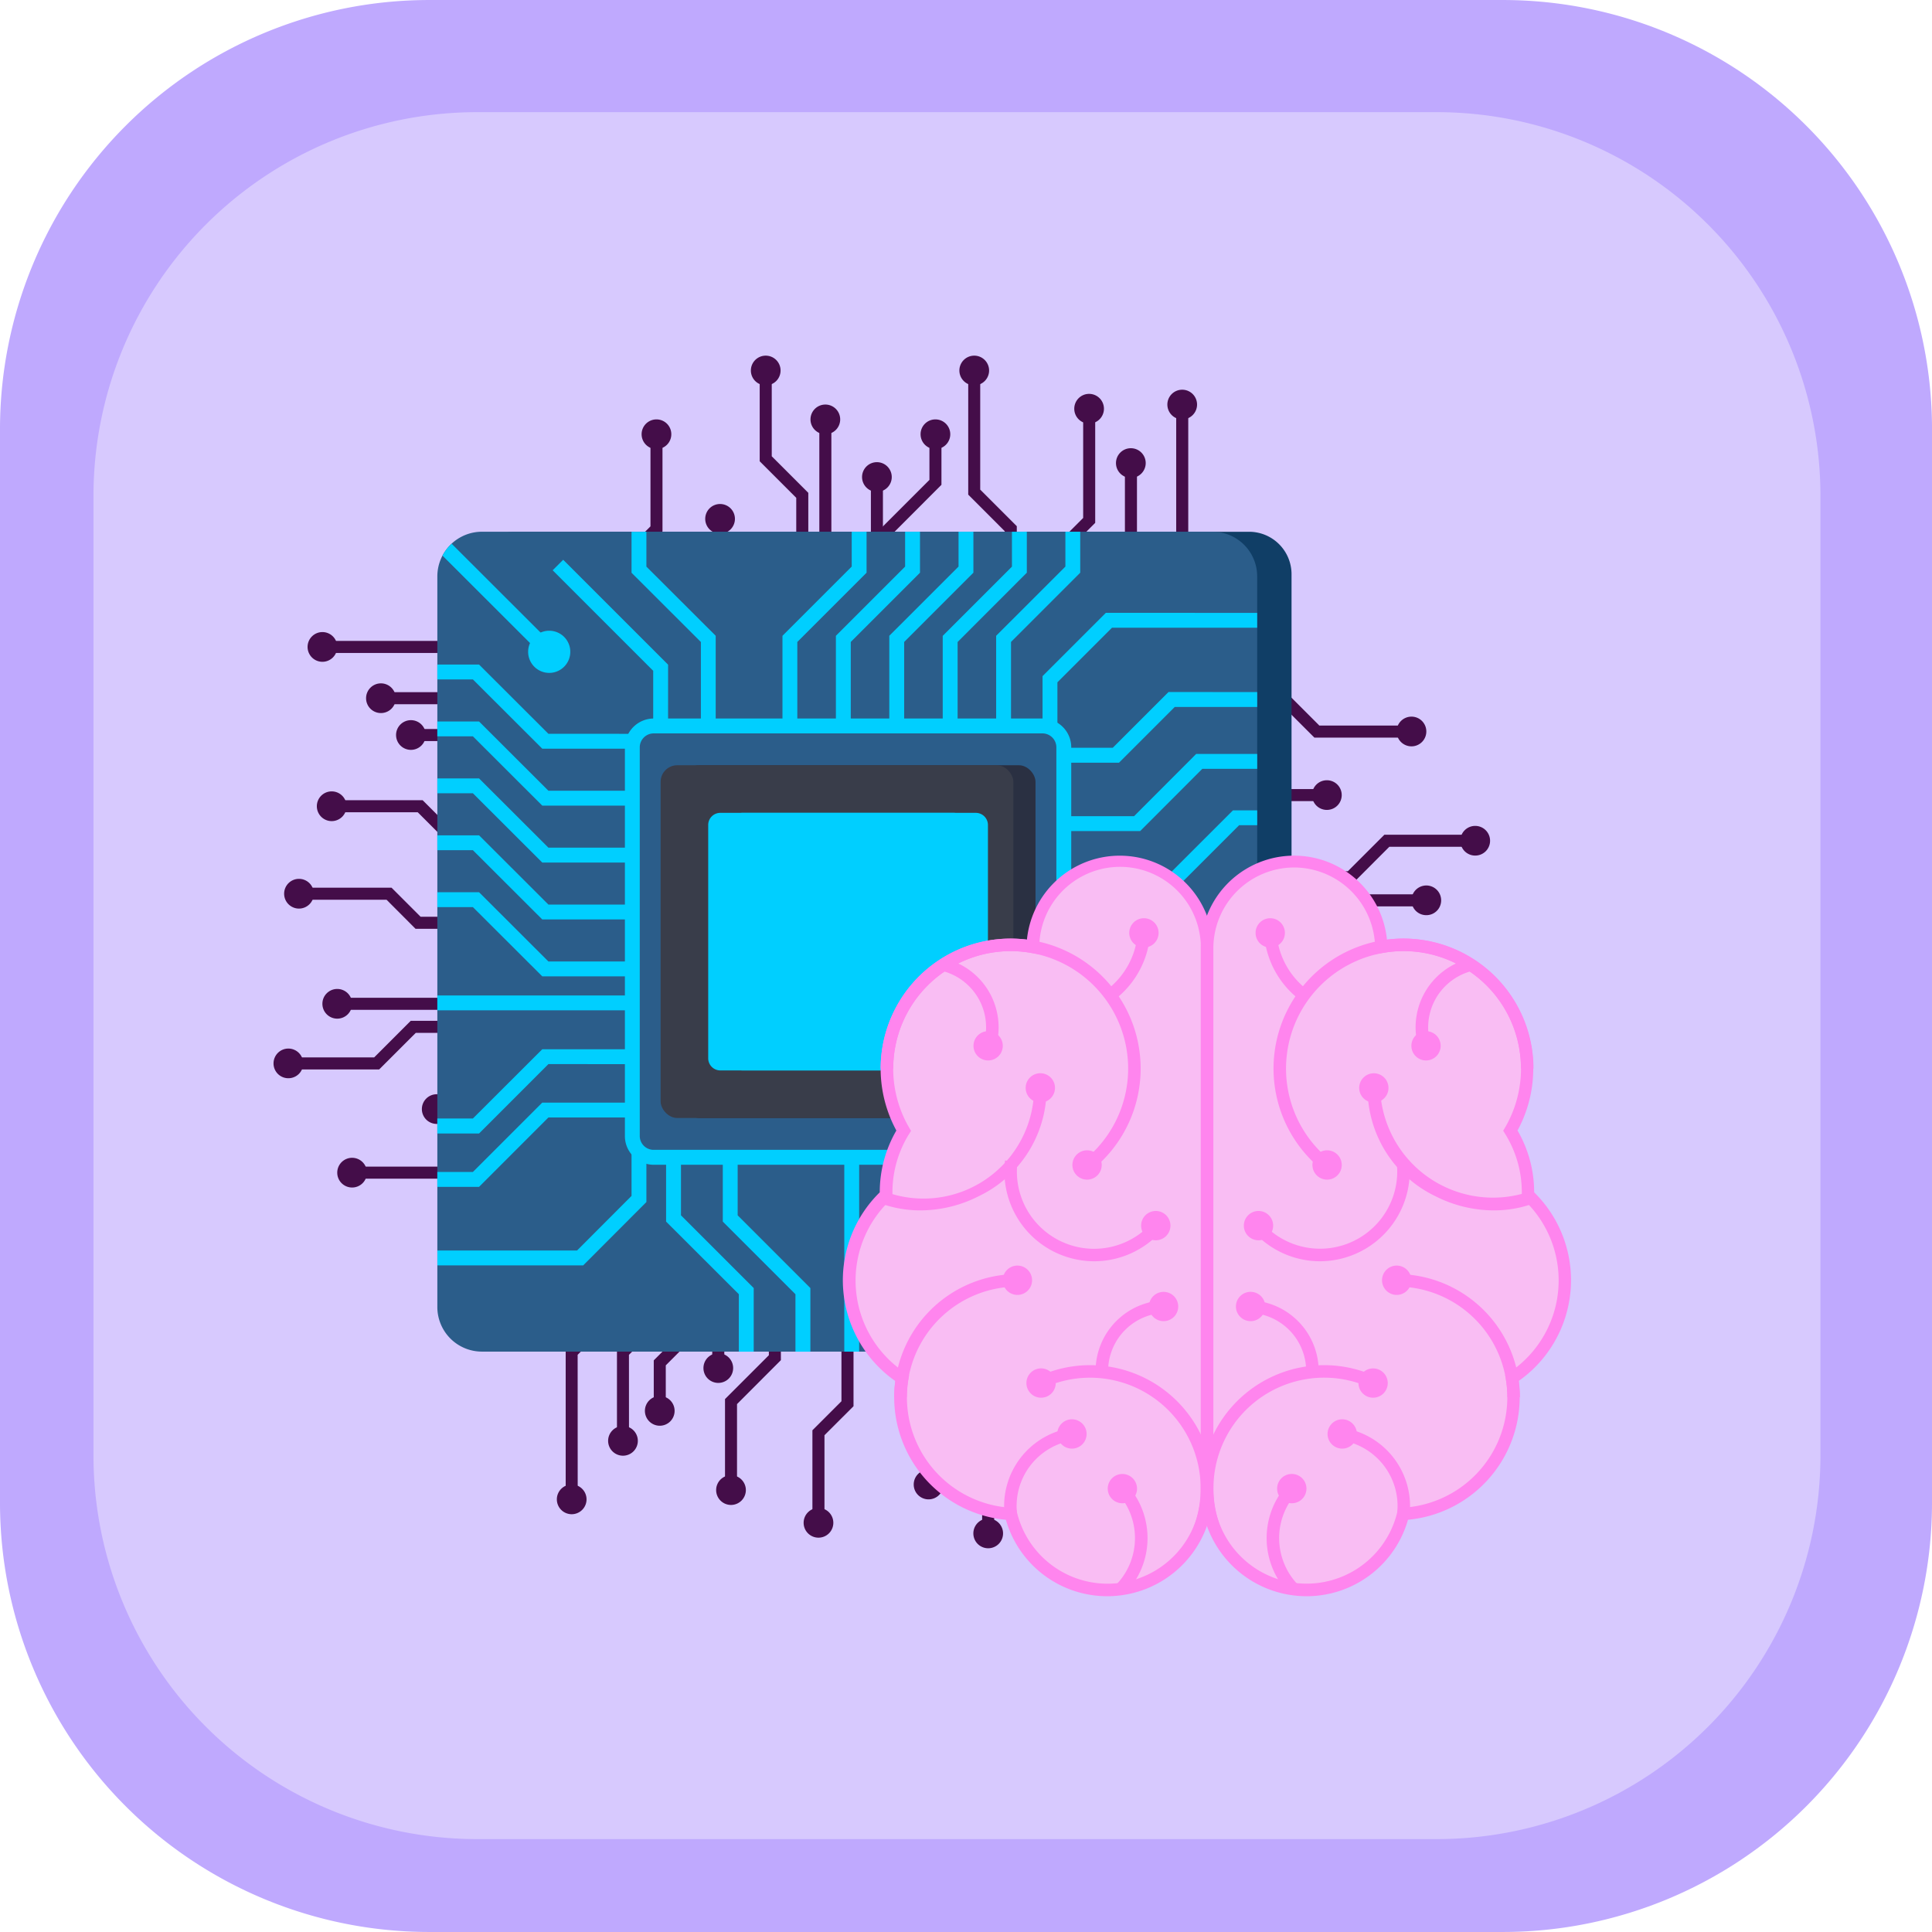<svg xmlns="http://www.w3.org/2000/svg" xmlns:xlink="http://www.w3.org/1999/xlink" width="98.579" height="98.578" viewBox="0 0 98.579 98.578">
  <defs>
    <clipPath id="clip-path">
      <rect id="Rectangle_401223" data-name="Rectangle 401223" width="98.579" height="98.578" transform="translate(0)" fill="#bfa9fe"/>
    </clipPath>
    <clipPath id="clip-path-2">
      <rect id="Rectangle_401223-2" data-name="Rectangle 401223" width="88.117" height="88.116" fill="#d7c9fe"/>
    </clipPath>
  </defs>
  <g id="Group_1110132" data-name="Group 1110132" transform="translate(-401.464 -1615.097)">
    <g id="Group_1100172" data-name="Group 1100172" transform="translate(-519.869 1204.092)">
      <g id="Group_1099654" data-name="Group 1099654" transform="translate(921.333 411.006)">
        <g id="Group_1099652" data-name="Group 1099652" transform="translate(0 0)" clip-path="url(#clip-path)">
          <path id="Path_873521" data-name="Path 873521" d="M98.579,76.737a21.9,21.9,0,0,1-21.84,21.84H21.84A21.9,21.9,0,0,1,0,76.737V21.84A21.9,21.9,0,0,1,21.84,0h54.9a21.9,21.9,0,0,1,21.84,21.841Z" transform="translate(0)" fill="#bfa9fe"/>
        </g>
      </g>
      <g id="Group_1099659" data-name="Group 1099659" transform="translate(926.103 416.728)">
        <g id="Group_1099652-2" data-name="Group 1099652" transform="translate(0 0)" clip-path="url(#clip-path-2)">
          <path id="Path_873521-2" data-name="Path 873521" d="M88.117,68.594A19.58,19.58,0,0,1,68.595,88.116H19.523A19.58,19.58,0,0,1,0,68.594V19.522A19.58,19.58,0,0,1,19.523,0H68.595A19.58,19.58,0,0,1,88.117,19.523Z" fill="#d7c9fe"/>
        </g>
      </g>
    </g>
    <g id="Group_1100171" data-name="Group 1100171" transform="translate(417.406 1630.901)">
      <rect id="Rectangle_401104" data-name="Rectangle 401104" width="68" height="69" transform="translate(-1.984 -0.658)" fill="none"/>
      <g id="Group_1110747" data-name="Group 1110747" transform="translate(-497.765 -164.881)">
        <g id="Group_1110657" data-name="Group 1110657" transform="translate(495.78 167.224)">
          <g id="Group_1110507" data-name="Group 1110507" transform="translate(14.456 29.102)">
            <g id="Group_1110494" data-name="Group 1110494">
              <g id="Group_1110459" data-name="Group 1110459" transform="translate(0 14.917)">
                <g id="Group_1110457" data-name="Group 1110457" transform="translate(0.451)">
                  <path id="Path_884809" data-name="Path 884809" d="M510.578,223.448h-.613v-7.63l2.24-2.238c-.005-.8-.018-4.216,0-4.469l.612.045c-.015.187-.006,2.823,0,4.55v.127l-2.242,2.239Z" transform="translate(-509.965 -209.111)" fill="#440d49"/>
                </g>
                <g id="Group_1110458" data-name="Group 1110458" transform="translate(0 13.58)">
                  <path id="Path_884810" data-name="Path 884810" d="M509.536,222.791a.758.758,0,0,0,.757.758h0a.759.759,0,0,0,.758-.758h0a.758.758,0,0,0-.758-.758h0a.758.758,0,0,0-.757.758Z" transform="translate(-509.536 -222.033)" fill="#440d49"/>
                </g>
              </g>
              <g id="Group_1110462" data-name="Group 1110462" transform="translate(2.616 14.917)">
                <g id="Group_1110460" data-name="Group 1110460" transform="translate(0.451)">
                  <path id="Path_884811" data-name="Path 884811" d="M513.068,220.463h-.614v-4.644l2.238-2.238c0-.8-.017-4.216,0-4.469l.613.045c-.013.187-.006,2.823,0,4.55v.127l-2.239,2.239Z" transform="translate(-512.454 -209.111)" fill="#440d49"/>
                </g>
                <g id="Group_1110461" data-name="Group 1110461" transform="translate(0 10.595)">
                  <path id="Path_884812" data-name="Path 884812" d="M512.025,219.95a.759.759,0,0,0,.758.758h0a.758.758,0,0,0,.758-.758h0a.757.757,0,0,0-.758-.757h0a.758.758,0,0,0-.758.757Z" transform="translate(-512.025 -219.193)" fill="#440d49"/>
                </g>
              </g>
              <g id="Group_1110465" data-name="Group 1110465" transform="translate(8.128 14.036)">
                <g id="Group_1110463" data-name="Group 1110463" transform="translate(0.451)">
                  <path id="Path_884813" data-name="Path 884813" d="M518.313,223.017H517.7v-4.643l2.238-2.238c0-1.221-.018-7.6,0-7.864l.613.044-.307-.022.307.022c-.014.224-.006,4.874,0,7.944v.128l-2.238,2.242Z" transform="translate(-517.699 -208.272)" fill="#440d49"/>
                </g>
                <g id="Group_1110464" data-name="Group 1110464" transform="translate(0 13.987)">
                  <path id="Path_884814" data-name="Path 884814" d="M517.27,222.34a.759.759,0,0,0,.757.759h0a.76.76,0,0,0,.759-.759h0a.759.759,0,0,0-.759-.758h0a.758.758,0,0,0-.757.758Z" transform="translate(-517.27 -221.582)" fill="#440d49"/>
                </g>
              </g>
              <g id="Group_1110468" data-name="Group 1110468" transform="translate(12.592 15.408)">
                <g id="Group_1110466" data-name="Group 1110466" transform="translate(0.449)">
                  <path id="Path_884815" data-name="Path 884815" d="M522.56,224.963h-.615V219.9l1.482-1.482v-2.783l-1.221-1.223v-4.836h.614v4.582l1.222,1.222v3.292l-1.482,1.481Z" transform="translate(-521.946 -209.578)" fill="#440d49"/>
                </g>
                <g id="Group_1110467" data-name="Group 1110467" transform="translate(0 14.284)">
                  <path id="Path_884816" data-name="Path 884816" d="M521.518,223.929a.757.757,0,0,0,.757.758h0a.757.757,0,0,0,.758-.758h0a.758.758,0,0,0-.758-.759h0a.758.758,0,0,0-.757.759Z" transform="translate(-521.518 -223.17)" fill="#440d49"/>
                </g>
              </g>
              <g id="Group_1110471" data-name="Group 1110471" transform="translate(15.576)">
                <g id="Group_1110469" data-name="Group 1110469" transform="translate(0.415)">
                  <rect id="Rectangle_404865" data-name="Rectangle 404865" width="0.614" height="20.578" fill="#440d49"/>
                </g>
                <g id="Group_1110470" data-name="Group 1110470" transform="translate(0 19.82)">
                  <path id="Path_884817" data-name="Path 884817" d="M524.358,214.534a.758.758,0,0,0,.756.758h0a.757.757,0,0,0,.759-.758h0a.759.759,0,0,0-.759-.758h0a.758.758,0,0,0-.756.758Z" transform="translate(-524.358 -213.776)" fill="#440d49"/>
                </g>
              </g>
              <g id="Group_1110478" data-name="Group 1110478" transform="translate(4.493 4.383)">
                <g id="Group_1110474" data-name="Group 1110474" transform="translate(0 14.809)">
                  <g id="Group_1110472" data-name="Group 1110472" transform="translate(0.452)">
                    <path id="Path_884818" data-name="Path 884818" d="M514.854,218.948h-.613v-2.8l2.966-2.967.434.433-2.787,2.789Z" transform="translate(-514.241 -213.178)" fill="#440d49"/>
                  </g>
                  <g id="Group_1110473" data-name="Group 1110473" transform="translate(0 4.79)">
                    <path id="Path_884819" data-name="Path 884819" d="M513.811,218.494a.759.759,0,0,0,.758.758h0a.757.757,0,0,0,.757-.758h0a.756.756,0,0,0-.757-.758h0a.758.758,0,0,0-.758.758Z" transform="translate(-513.811 -217.736)" fill="#440d49"/>
                  </g>
                </g>
                <g id="Group_1110477" data-name="Group 1110477" transform="translate(2.987)">
                  <g id="Group_1110475" data-name="Group 1110475" transform="translate(0.449)">
                    <rect id="Rectangle_404866" data-name="Rectangle 404866" width="0.615" height="18.173" fill="#440d49"/>
                  </g>
                  <g id="Group_1110476" data-name="Group 1110476" transform="translate(0 17.414)">
                    <path id="Path_884820" data-name="Path 884820" d="M516.653,216.417a.756.756,0,0,0,.757.757h0a.757.757,0,0,0,.758-.757h0a.758.758,0,0,0-.758-.759h0a.757.757,0,0,0-.757.759Z" transform="translate(-516.653 -215.658)" fill="#440d49"/>
                  </g>
                </g>
              </g>
              <g id="Group_1110481" data-name="Group 1110481" transform="translate(25.528 12.741)">
                <g id="Group_1110479" data-name="Group 1110479" transform="translate(0.401)">
                  <path id="Path_884821" data-name="Path 884821" d="M534.823,215.089h-.614v-2.024l.769-.77V207.04h.613v5.508l-.769.771Z" transform="translate(-534.209 -207.04)" fill="#440d49"/>
                </g>
                <g id="Group_1110480" data-name="Group 1110480" transform="translate(0 7.289)">
                  <path id="Path_884822" data-name="Path 884822" d="M535.344,214.736a.758.758,0,0,1-.758.757h0a.759.759,0,0,1-.759-.757h0a.761.761,0,0,1,.759-.76h0a.76.76,0,0,1,.758.76Z" transform="translate(-533.828 -213.976)" fill="#440d49"/>
                </g>
              </g>
              <g id="Group_1110484" data-name="Group 1110484" transform="translate(23.581 2.845)">
                <g id="Group_1110482" data-name="Group 1110482" transform="translate(0.45)">
                  <rect id="Rectangle_404867" data-name="Rectangle 404867" width="0.614" height="20.577" fill="#440d49"/>
                </g>
                <g id="Group_1110483" data-name="Group 1110483" transform="translate(0 19.819)">
                  <path id="Path_884823" data-name="Path 884823" d="M531.975,217.241a.756.756,0,0,0,.757.757h0a.756.756,0,0,0,.757-.757h0a.756.756,0,0,0-.757-.758h0a.756.756,0,0,0-.757.758Z" transform="translate(-531.975 -216.483)" fill="#440d49"/>
                </g>
              </g>
              <g id="Group_1110487" data-name="Group 1110487" transform="translate(19.836 16.467)">
                <g id="Group_1110485" data-name="Group 1110485">
                  <path id="Path_884824" data-name="Path 884824" d="M530.89,225.11h-.615v-4.38l-1.865-1.865v-4.074l1.537-1.537v-2.669h.615v2.923l-1.537,1.537v3.567l1.865,1.863Z" transform="translate(-528.411 -210.586)" fill="#440d49"/>
                </g>
                <g id="Group_1110486" data-name="Group 1110486" transform="translate(1.416 13.766)">
                  <path id="Path_884825" data-name="Path 884825" d="M529.758,224.444a.757.757,0,0,0,.756.758h0a.758.758,0,0,0,.759-.758h0a.759.759,0,0,0-.759-.759h0a.758.758,0,0,0-.756.759Z" transform="translate(-529.758 -223.685)" fill="#440d49"/>
                </g>
              </g>
              <g id="Group_1110490" data-name="Group 1110490" transform="translate(18.209 0.786)">
                <g id="Group_1110488" data-name="Group 1110488" transform="translate(0.45)">
                  <rect id="Rectangle_404868" data-name="Rectangle 404868" width="0.613" height="27.889" fill="#440d49"/>
                </g>
                <g id="Group_1110489" data-name="Group 1110489" transform="translate(0 26.953)">
                  <path id="Path_884826" data-name="Path 884826" d="M526.863,222.07a.757.757,0,0,0,.756.758h0a.759.759,0,0,0,.76-.758h0a.759.759,0,0,0-.76-.758h0a.757.757,0,0,0-.756.758Z" transform="translate(-526.863 -221.312)" fill="#440d49"/>
                </g>
              </g>
              <g id="Group_1110493" data-name="Group 1110493" transform="translate(26.825 14.214)">
                <g id="Group_1110491" data-name="Group 1110491" transform="translate(0.45)">
                  <path id="Path_884827" data-name="Path 884827" d="M536.1,221.967h-.613v-4.956l2.09-2.088v-6.48h.613v6.734l-2.09,2.091Z" transform="translate(-535.491 -208.442)" fill="#440d49"/>
                </g>
                <g id="Group_1110492" data-name="Group 1110492" transform="translate(0 12.768)">
                  <path id="Path_884828" data-name="Path 884828" d="M535.062,221.349a.757.757,0,0,0,.758.758h0a.757.757,0,0,0,.757-.758h0a.757.757,0,0,0-.757-.757h0a.757.757,0,0,0-.758.757Z" transform="translate(-535.062 -220.592)" fill="#440d49"/>
                </g>
              </g>
            </g>
            <g id="Group_1110506" data-name="Group 1110506" transform="translate(2.279 14.555)">
              <g id="Group_1110495" data-name="Group 1110495" transform="translate(26.676)">
                <rect id="Rectangle_404869" data-name="Rectangle 404869" width="1.436" height="2.016" fill="#440d49"/>
              </g>
              <g id="Group_1110496" data-name="Group 1110496" transform="translate(16.006)">
                <rect id="Rectangle_404870" data-name="Rectangle 404870" width="1.435" height="2.016" fill="#440d49"/>
              </g>
              <g id="Group_1110497" data-name="Group 1110497" transform="translate(24.008)">
                <rect id="Rectangle_404871" data-name="Rectangle 404871" width="1.436" height="2.016" fill="#440d49"/>
              </g>
              <g id="Group_1110498" data-name="Group 1110498" transform="translate(21.342)">
                <rect id="Rectangle_404872" data-name="Rectangle 404872" width="1.435" height="2.016" fill="#440d49"/>
              </g>
              <g id="Group_1110499" data-name="Group 1110499" transform="translate(18.673)">
                <rect id="Rectangle_404873" data-name="Rectangle 404873" width="1.437" height="2.016" fill="#440d49"/>
              </g>
              <g id="Group_1110500" data-name="Group 1110500" transform="translate(8.003)">
                <rect id="Rectangle_404874" data-name="Rectangle 404874" width="1.434" height="2.016" fill="#440d49"/>
              </g>
              <g id="Group_1110501" data-name="Group 1110501" transform="translate(13.338)">
                <rect id="Rectangle_404875" data-name="Rectangle 404875" width="1.436" height="2.016" fill="#440d49"/>
              </g>
              <g id="Group_1110502" data-name="Group 1110502" transform="translate(10.67)">
                <rect id="Rectangle_404876" data-name="Rectangle 404876" width="1.436" height="2.016" fill="#440d49"/>
              </g>
              <g id="Group_1110503" data-name="Group 1110503" transform="translate(5.336)">
                <rect id="Rectangle_404877" data-name="Rectangle 404877" width="1.435" height="2.016" fill="#440d49"/>
              </g>
              <g id="Group_1110504" data-name="Group 1110504" transform="translate(2.668)">
                <rect id="Rectangle_404878" data-name="Rectangle 404878" width="1.435" height="2.016" fill="#440d49"/>
              </g>
              <g id="Group_1110505" data-name="Group 1110505">
                <rect id="Rectangle_404879" data-name="Rectangle 404879" width="1.436" height="2.016" fill="#440d49"/>
              </g>
            </g>
          </g>
          <g id="Group_1110558" data-name="Group 1110558" transform="translate(0 14.104)">
            <g id="Group_1110545" data-name="Group 1110545">
              <g id="Group_1110510" data-name="Group 1110510" transform="translate(1.737)">
                <g id="Group_1110508" data-name="Group 1110508" transform="translate(0.756 0.451)">
                  <path id="Path_884829" data-name="Path 884829" d="M507.768,183.928l-2.24-2.239h-7.375v-.615h7.63l2.24,2.239c.8,0,4.215-.018,4.467,0l-.044.613c-.187-.014-2.823-.006-4.548,0Z" transform="translate(-498.152 -181.074)" fill="#440d49"/>
                </g>
                <g id="Group_1110509" data-name="Group 1110509">
                  <path id="Path_884830" data-name="Path 884830" d="M498.189,180.645a.758.758,0,0,0-.756.758h0a.758.758,0,0,0,.756.759h0a.76.76,0,0,0,.759-.759h0a.759.759,0,0,0-.759-.758Z" transform="translate(-497.433 -180.645)" fill="#440d49"/>
                </g>
              </g>
              <g id="Group_1110513" data-name="Group 1110513" transform="translate(4.722 2.617)">
                <g id="Group_1110511" data-name="Group 1110511" transform="translate(0.758 0.451)">
                  <path id="Path_884831" data-name="Path 884831" d="M507.623,186.419l-2.24-2.241h-4.389v-.615h4.643l2.24,2.238c.8,0,4.215-.017,4.467,0l-.044.612c-.187-.014-2.823-.007-4.548,0Z" transform="translate(-500.994 -183.564)" fill="#440d49"/>
                </g>
                <g id="Group_1110512" data-name="Group 1110512">
                  <path id="Path_884832" data-name="Path 884832" d="M501.031,183.135a.758.758,0,0,0-.758.758h0a.756.756,0,0,0,.758.757h0a.755.755,0,0,0,.757-.757h0a.757.757,0,0,0-.757-.758Z" transform="translate(-500.273 -183.135)" fill="#440d49"/>
                </g>
              </g>
              <g id="Group_1110516" data-name="Group 1110516" transform="translate(2.21 8.129)">
                <g id="Group_1110514" data-name="Group 1110514" transform="translate(0.757 0.45)">
                  <path id="Path_884833" data-name="Path 884833" d="M505.232,191.662l-2.239-2.239H498.6v-.615h4.644l2.24,2.241c1.22,0,7.6-.019,7.863,0l-.045.613.023-.307-.022.307c-.225-.014-4.874-.005-7.945,0Z" transform="translate(-498.603 -188.808)" fill="#440d49"/>
                </g>
                <g id="Group_1110515" data-name="Group 1110515">
                  <path id="Path_884834" data-name="Path 884834" d="M498.64,188.38a.756.756,0,0,0-.757.758h0a.758.758,0,0,0,.757.759h0a.76.76,0,0,0,.759-.759h0a.758.758,0,0,0-.759-.758Z" transform="translate(-497.883 -188.38)" fill="#440d49"/>
                </g>
              </g>
              <g id="Group_1110519" data-name="Group 1110519" transform="translate(0.541 12.592)">
                <g id="Group_1110517" data-name="Group 1110517" transform="translate(0.413 0.45)">
                  <path id="Path_884835" data-name="Path 884835" d="M506.271,195.153h-3.292L501.5,193.67h-4.808v-.615h5.062l1.483,1.483h2.783l1.222-1.222h4.837v.615h-4.583Z" transform="translate(-496.688 -193.055)" fill="#440d49"/>
                </g>
                <g id="Group_1110518" data-name="Group 1110518">
                  <path id="Path_884836" data-name="Path 884836" d="M497.052,192.627a.757.757,0,0,0-.757.757h0a.758.758,0,0,0,.757.76h0a.759.759,0,0,0,.758-.76h0a.758.758,0,0,0-.758-.757Z" transform="translate(-496.295 -192.627)" fill="#440d49"/>
                </g>
              </g>
              <g id="Group_1110522" data-name="Group 1110522" transform="translate(10.412 15.576)">
                <g id="Group_1110520" data-name="Group 1110520" transform="translate(0.757 0.417)">
                  <rect id="Rectangle_404880" data-name="Rectangle 404880" width="20.578" height="0.613" fill="#440d49"/>
                </g>
                <g id="Group_1110521" data-name="Group 1110521">
                  <path id="Path_884837" data-name="Path 884837" d="M506.446,195.467a.758.758,0,0,0-.758.757h0a.758.758,0,0,0,.758.759h0a.759.759,0,0,0,.759-.759h0a.759.759,0,0,0-.759-.757Z" transform="translate(-505.688 -195.467)" fill="#440d49"/>
                </g>
              </g>
              <g id="Group_1110529" data-name="Group 1110529" transform="translate(6.252 4.495)">
                <g id="Group_1110525" data-name="Group 1110525">
                  <g id="Group_1110523" data-name="Group 1110523" transform="translate(0.535 0.45)">
                    <path id="Path_884838" data-name="Path 884838" d="M507.573,188.751l-2.786-2.786h-2.549v-.615h2.8l2.967,2.968Z" transform="translate(-502.238 -185.35)" fill="#440d49"/>
                  </g>
                  <g id="Group_1110524" data-name="Group 1110524">
                    <path id="Path_884839" data-name="Path 884839" d="M502.487,184.922a.757.757,0,0,0-.758.758h0a.757.757,0,0,0,.758.757h0a.757.757,0,0,0,.758-.757h0a.757.757,0,0,0-.758-.758Z" transform="translate(-501.729 -184.922)" fill="#440d49"/>
                  </g>
                </g>
                <g id="Group_1110528" data-name="Group 1110528" transform="translate(2.183 2.986)">
                  <g id="Group_1110526" data-name="Group 1110526" transform="translate(0.757 0.449)">
                    <rect id="Rectangle_404881" data-name="Rectangle 404881" width="18.173" height="0.615" fill="#440d49"/>
                  </g>
                  <g id="Group_1110527" data-name="Group 1110527">
                    <path id="Path_884840" data-name="Path 884840" d="M504.564,187.763a.758.758,0,0,0-.758.757h0a.759.759,0,0,0,.758.758h0a.758.758,0,0,0,.758-.758h0a.758.758,0,0,0-.758-.757Z" transform="translate(-503.806 -187.763)" fill="#440d49"/>
                  </g>
                </g>
              </g>
              <g id="Group_1110532" data-name="Group 1110532" transform="translate(10.202 25.532)">
                <g id="Group_1110530" data-name="Group 1110530" transform="translate(0.755 0.398)">
                  <path id="Path_884841" data-name="Path 884841" d="M514.257,206.7h-5.509l-.77-.77h-1.772v-.614h2.025l.771.77h5.254Z" transform="translate(-506.207 -205.319)" fill="#440d49"/>
                </g>
                <g id="Group_1110531" data-name="Group 1110531">
                  <path id="Path_884842" data-name="Path 884842" d="M506.244,206.454a.757.757,0,0,1-.756-.759h0a.756.756,0,0,1,.756-.756h0a.758.758,0,0,1,.759.756h0a.759.759,0,0,1-.759.759Z" transform="translate(-505.488 -204.94)" fill="#440d49"/>
                </g>
              </g>
              <g id="Group_1110535" data-name="Group 1110535" transform="translate(7.569 23.582)">
                <g id="Group_1110533" data-name="Group 1110533" transform="translate(0.757 0.45)">
                  <rect id="Rectangle_404882" data-name="Rectangle 404882" width="20.579" height="0.614" fill="#440d49"/>
                </g>
                <g id="Group_1110534" data-name="Group 1110534">
                  <path id="Path_884843" data-name="Path 884843" d="M503.74,203.085a.757.757,0,0,0-.758.757h0a.756.756,0,0,0,.758.757h0a.755.755,0,0,0,.757-.757h0a.756.756,0,0,0-.757-.757Z" transform="translate(-502.982 -203.085)" fill="#440d49"/>
                </g>
              </g>
              <g id="Group_1110538" data-name="Group 1110538" transform="translate(0 19.836)">
                <g id="Group_1110536" data-name="Group 1110536" transform="translate(0.756)">
                  <path id="Path_884844" data-name="Path 884844" d="M501.133,202H496.5v-.615h4.379l1.864-1.865h4.076l1.537,1.539h2.671v.614H508.1l-1.536-1.538H503Z" transform="translate(-496.499 -199.52)" fill="#440d49"/>
                </g>
                <g id="Group_1110537" data-name="Group 1110537" transform="translate(0 1.415)">
                  <path id="Path_884845" data-name="Path 884845" d="M496.536,200.867a.757.757,0,0,0-.756.758h0a.754.754,0,0,0,.756.756h0a.756.756,0,0,0,.759-.756h0a.76.76,0,0,0-.759-.758Z" transform="translate(-495.78 -200.867)" fill="#440d49"/>
                </g>
              </g>
              <g id="Group_1110541" data-name="Group 1110541" transform="translate(2.493 18.21)">
                <g id="Group_1110539" data-name="Group 1110539" transform="translate(0.581 0.45)">
                  <rect id="Rectangle_404883" data-name="Rectangle 404883" width="27.89" height="0.615" fill="#440d49"/>
                </g>
                <g id="Group_1110540" data-name="Group 1110540">
                  <path id="Path_884846" data-name="Path 884846" d="M498.911,197.973a.757.757,0,0,0-.759.757h0a.758.758,0,0,0,.759.758h0a.759.759,0,0,0,.758-.758h0a.758.758,0,0,0-.758-.757Z" transform="translate(-498.152 -197.973)" fill="#440d49"/>
                </g>
              </g>
              <g id="Group_1110544" data-name="Group 1110544" transform="translate(3.251 26.825)">
                <g id="Group_1110542" data-name="Group 1110542" transform="translate(0.757 0.452)">
                  <path id="Path_884847" data-name="Path 884847" d="M513.119,209.305h-6.734l-2.09-2.09h-4.7V206.6h4.956l2.089,2.09h6.479Z" transform="translate(-499.595 -206.601)" fill="#440d49"/>
                </g>
                <g id="Group_1110543" data-name="Group 1110543">
                  <path id="Path_884848" data-name="Path 884848" d="M499.632,206.171a.758.758,0,0,0-.758.759h0a.757.757,0,0,0,.758.757h0a.756.756,0,0,0,.757-.757h0a.757.757,0,0,0-.757-.759Z" transform="translate(-498.874 -206.171)" fill="#440d49"/>
                </g>
              </g>
            </g>
            <g id="Group_1110557" data-name="Group 1110557" transform="translate(15.177 2.28)">
              <g id="Group_1110546" data-name="Group 1110546" transform="translate(0 26.676)">
                <rect id="Rectangle_404884" data-name="Rectangle 404884" width="2.017" height="1.436" fill="#440d49"/>
              </g>
              <g id="Group_1110547" data-name="Group 1110547" transform="translate(0 16.007)">
                <rect id="Rectangle_404885" data-name="Rectangle 404885" width="2.017" height="1.434" fill="#440d49"/>
              </g>
              <g id="Group_1110548" data-name="Group 1110548" transform="translate(0 24.008)">
                <rect id="Rectangle_404886" data-name="Rectangle 404886" width="2.017" height="1.437" fill="#440d49"/>
              </g>
              <g id="Group_1110549" data-name="Group 1110549" transform="translate(0 21.341)">
                <rect id="Rectangle_404887" data-name="Rectangle 404887" width="2.017" height="1.436" fill="#440d49"/>
              </g>
              <g id="Group_1110550" data-name="Group 1110550" transform="translate(0 18.673)">
                <rect id="Rectangle_404888" data-name="Rectangle 404888" width="2.017" height="1.436" fill="#440d49"/>
              </g>
              <g id="Group_1110551" data-name="Group 1110551" transform="translate(0 8.002)">
                <rect id="Rectangle_404889" data-name="Rectangle 404889" width="2.017" height="1.438" fill="#440d49"/>
              </g>
              <g id="Group_1110552" data-name="Group 1110552" transform="translate(0 13.337)">
                <rect id="Rectangle_404890" data-name="Rectangle 404890" width="2.017" height="1.437" fill="#440d49"/>
              </g>
              <g id="Group_1110553" data-name="Group 1110553" transform="translate(0 10.671)">
                <rect id="Rectangle_404891" data-name="Rectangle 404891" width="2.017" height="1.435" fill="#440d49"/>
              </g>
              <g id="Group_1110554" data-name="Group 1110554" transform="translate(0 5.336)">
                <rect id="Rectangle_404892" data-name="Rectangle 404892" width="2.017" height="1.434" fill="#440d49"/>
              </g>
              <g id="Group_1110555" data-name="Group 1110555" transform="translate(0 2.668)">
                <rect id="Rectangle_404893" data-name="Rectangle 404893" width="2.017" height="1.436" fill="#440d49"/>
              </g>
              <g id="Group_1110556" data-name="Group 1110556">
                <rect id="Rectangle_404894" data-name="Rectangle 404894" width="2.017" height="1.436" fill="#440d49"/>
              </g>
            </g>
          </g>
          <g id="Group_1110595" data-name="Group 1110595" transform="translate(17.143)">
            <g id="Group_1110561" data-name="Group 1110561" transform="translate(26.675 1.738)">
              <g id="Group_1110559" data-name="Group 1110559" transform="translate(0 0.757)">
                <path id="Path_884849" data-name="Path 884849" d="M538.091,183.934l-.614-.044c.014-.188.006-2.824,0-4.55v-.127l2.239-2.241V169.6h.615v7.628l-2.24,2.239C538.093,180.269,538.108,183.681,538.091,183.934Z" transform="translate(-537.476 -169.598)" fill="#440d49"/>
              </g>
              <g id="Group_1110560" data-name="Group 1110560" transform="translate(1.79)">
                <path id="Path_884850" data-name="Path 884850" d="M540.693,169.635a.757.757,0,0,0-.757-.757h0a.757.757,0,0,0-.758.757h0a.758.758,0,0,0,.758.758h0a.758.758,0,0,0,.757-.758Z" transform="translate(-539.179 -168.878)" fill="#440d49"/>
              </g>
            </g>
            <g id="Group_1110564" data-name="Group 1110564" transform="translate(24.058 4.723)">
              <g id="Group_1110562" data-name="Group 1110562" transform="translate(0 0.757)">
                <path id="Path_884851" data-name="Path 884851" d="M535.6,183.79l-.613-.044c.015-.188.008-2.824,0-4.55v-.127l2.239-2.241v-4.39h.615v4.644l-2.24,2.239C535.6,180.124,535.619,183.537,535.6,183.79Z" transform="translate(-534.986 -172.438)" fill="#440d49"/>
              </g>
              <g id="Group_1110563" data-name="Group 1110563" transform="translate(1.789)">
                <path id="Path_884852" data-name="Path 884852" d="M538.2,172.475a.758.758,0,0,0-.758-.757h0a.758.758,0,0,0-.759.757h0a.758.758,0,0,0,.759.758h0a.758.758,0,0,0,.758-.758Z" transform="translate(-536.688 -171.718)" fill="#440d49"/>
              </g>
            </g>
            <g id="Group_1110567" data-name="Group 1110567" transform="translate(21.339 1.95)">
              <g id="Group_1110565" data-name="Group 1110565" transform="translate(0 0.759)">
                <path id="Path_884853" data-name="Path 884853" d="M533.013,184.118l-.612-.045c.016-.24.008-3.567,0-5.746V178.2l2.827-2.826V169.8h.614v5.825l-2.826,2.825C533.017,179.4,533.037,183.8,533.013,184.118Z" transform="translate(-532.399 -169.802)" fill="#440d49"/>
              </g>
              <g id="Group_1110566" data-name="Group 1110566" transform="translate(2.376)">
                <path id="Path_884854" data-name="Path 884854" d="M536.173,169.839a.758.758,0,0,0-.757-.759h0a.757.757,0,0,0-.757.759h0a.756.756,0,0,0,.757.757h0a.757.757,0,0,0,.757-.757Z" transform="translate(-534.66 -169.08)" fill="#440d49"/>
              </g>
            </g>
            <g id="Group_1110570" data-name="Group 1110570" transform="translate(17.852)">
              <g id="Group_1110568" data-name="Group 1110568" transform="translate(0.451 0.757)">
                <path id="Path_884855" data-name="Path 884855" d="M530.45,184.172h-.614v-2.926l1.537-1.537v-3.565l-1.863-1.865v-6.335h.612v6.079l1.866,1.866v4.074L530.45,181.5Z" transform="translate(-529.51 -167.945)" fill="#440d49"/>
              </g>
              <g id="Group_1110569" data-name="Group 1110569">
                <path id="Path_884856" data-name="Path 884856" d="M529.08,167.982a.758.758,0,0,1,.757-.758h0a.758.758,0,0,1,.759.758h0a.757.757,0,0,1-.759.757h0a.757.757,0,0,1-.757-.757Z" transform="translate(-529.08 -167.224)" fill="#440d49"/>
              </g>
            </g>
            <g id="Group_1110573" data-name="Group 1110573" transform="translate(13.536 3.253)">
              <g id="Group_1110571" data-name="Group 1110571" transform="translate(0 0.534)">
                <path id="Path_884857" data-name="Path 884857" d="M525.408,176.6l-.435-.434,2.788-2.787v-2.549h.613v2.8Z" transform="translate(-524.973 -170.827)" fill="#440d49"/>
              </g>
              <g id="Group_1110572" data-name="Group 1110572" transform="translate(2.337)">
                <path id="Path_884858" data-name="Path 884858" d="M528.711,171.076a.757.757,0,0,0-.759-.757h0a.755.755,0,0,0-.756.757h0a.755.755,0,0,0,.756.757h0a.757.757,0,0,0,.759-.757Z" transform="translate(-527.197 -170.319)" fill="#440d49"/>
              </g>
            </g>
            <g id="Group_1110576" data-name="Group 1110576" transform="translate(15.554 9.8)">
              <g id="Group_1110574" data-name="Group 1110574" transform="translate(0.487 0.758)">
                <rect id="Rectangle_404895" data-name="Rectangle 404895" width="0.613" height="20.577" fill="#440d49"/>
              </g>
              <g id="Group_1110575" data-name="Group 1110575">
                <path id="Path_884859" data-name="Path 884859" d="M528.408,177.308a.757.757,0,0,0-.757-.759h0a.758.758,0,0,0-.758.759h0a.757.757,0,0,0,.758.757h0a.756.756,0,0,0,.757-.757Z" transform="translate(-526.894 -176.549)" fill="#440d49"/>
              </g>
            </g>
            <g id="Group_1110579" data-name="Group 1110579" transform="translate(12.887 5.435)">
              <g id="Group_1110577" data-name="Group 1110577" transform="translate(0.45 0.758)">
                <rect id="Rectangle_404896" data-name="Rectangle 404896" width="0.614" height="18.173" fill="#440d49"/>
              </g>
              <g id="Group_1110578" data-name="Group 1110578">
                <path id="Path_884860" data-name="Path 884860" d="M525.87,173.154a.758.758,0,0,0-.759-.758h0a.757.757,0,0,0-.756.758h0a.756.756,0,0,0,.756.757h0a.757.757,0,0,0,.759-.757Z" transform="translate(-524.356 -172.396)" fill="#440d49"/>
              </g>
            </g>
            <g id="Group_1110582" data-name="Group 1110582" transform="translate(2.668 10.203)">
              <g id="Group_1110580" data-name="Group 1110580" transform="translate(0 0.757)">
                <path id="Path_884861" data-name="Path 884861" d="M515.245,185.7h-.613v-5.507l.77-.772v-1.769h.614v2.024l-.771.77Z" transform="translate(-514.632 -177.653)" fill="#440d49"/>
              </g>
              <g id="Group_1110581" data-name="Group 1110581" transform="translate(0.267)">
                <path id="Path_884862" data-name="Path 884862" d="M514.886,177.69a.756.756,0,0,1,.757-.757h0a.756.756,0,0,1,.757.757h0a.756.756,0,0,1-.757.757h0a.756.756,0,0,1-.757-.757Z" transform="translate(-514.886 -176.933)" fill="#440d49"/>
              </g>
            </g>
            <g id="Group_1110585" data-name="Group 1110585" transform="translate(4.885 7.57)">
              <g id="Group_1110583" data-name="Group 1110583" transform="translate(0.45 0.756)">
                <rect id="Rectangle_404897" data-name="Rectangle 404897" width="0.614" height="20.58" fill="#440d49"/>
              </g>
              <g id="Group_1110584" data-name="Group 1110584">
                <path id="Path_884863" data-name="Path 884863" d="M518.255,175.184a.756.756,0,0,0-.758-.757h0a.755.755,0,0,0-.757.757h0a.756.756,0,0,0,.757.758h0a.757.757,0,0,0,.758-.758Z" transform="translate(-516.741 -174.427)" fill="#440d49"/>
              </g>
            </g>
            <g id="Group_1110588" data-name="Group 1110588" transform="translate(7.214)">
              <g id="Group_1110586" data-name="Group 1110586" transform="translate(0.45 0.757)">
                <path id="Path_884864" data-name="Path 884864" d="M520.327,182.472h-.612v-2.927l1.535-1.536v-3.566l-1.865-1.865v-4.634H520v4.379l1.865,1.865v4.076l-1.537,1.536Z" transform="translate(-519.386 -167.945)" fill="#440d49"/>
              </g>
              <g id="Group_1110587" data-name="Group 1110587">
                <path id="Path_884865" data-name="Path 884865" d="M520.472,167.982a.757.757,0,0,0-.758-.758h0a.757.757,0,0,0-.757.758h0a.756.756,0,0,0,.757.757h0a.756.756,0,0,0,.758-.757Z" transform="translate(-518.958 -167.224)" fill="#440d49"/>
              </g>
            </g>
            <g id="Group_1110591" data-name="Group 1110591" transform="translate(10.256 2.495)">
              <g id="Group_1110589" data-name="Group 1110589" transform="translate(0.45 0.58)">
                <rect id="Rectangle_404898" data-name="Rectangle 404898" width="0.614" height="27.89" fill="#440d49"/>
              </g>
              <g id="Group_1110590" data-name="Group 1110590">
                <path id="Path_884866" data-name="Path 884866" d="M523.366,170.356a.757.757,0,0,0-.758-.758h0a.758.758,0,0,0-.757.758h0a.756.756,0,0,0,.757.757h0a.756.756,0,0,0,.758-.757Z" transform="translate(-521.852 -169.598)" fill="#440d49"/>
              </g>
            </g>
            <g id="Group_1110594" data-name="Group 1110594" transform="translate(0 3.253)">
              <g id="Group_1110592" data-name="Group 1110592" transform="translate(0 0.756)">
                <path id="Path_884867" data-name="Path 884867" d="M512.706,184.564h-.613v-6.732l2.09-2.092v-4.7h.613v4.956l-2.09,2.091Z" transform="translate(-512.093 -171.039)" fill="#440d49"/>
              </g>
              <g id="Group_1110593" data-name="Group 1110593" transform="translate(1.639)">
                <path id="Path_884868" data-name="Path 884868" d="M515.167,171.076a.755.755,0,0,0-.757-.757h0a.756.756,0,0,0-.758.757h0a.756.756,0,0,0,.758.757h0a.755.755,0,0,0,.757-.757Z" transform="translate(-513.653 -170.319)" fill="#440d49"/>
              </g>
            </g>
          </g>
          <g id="Group_1110607" data-name="Group 1110607" transform="translate(16.731 15.177)">
            <g id="Group_1110596" data-name="Group 1110596">
              <rect id="Rectangle_404899" data-name="Rectangle 404899" width="1.437" height="2.017" fill="#440d49"/>
            </g>
            <g id="Group_1110597" data-name="Group 1110597" transform="translate(10.672)">
              <rect id="Rectangle_404900" data-name="Rectangle 404900" width="1.436" height="2.017" fill="#440d49"/>
            </g>
            <g id="Group_1110598" data-name="Group 1110598" transform="translate(2.669)">
              <rect id="Rectangle_404901" data-name="Rectangle 404901" width="1.435" height="2.017" fill="#440d49"/>
            </g>
            <g id="Group_1110599" data-name="Group 1110599" transform="translate(5.336)">
              <rect id="Rectangle_404902" data-name="Rectangle 404902" width="1.436" height="2.017" fill="#440d49"/>
            </g>
            <g id="Group_1110600" data-name="Group 1110600" transform="translate(8.004)">
              <rect id="Rectangle_404903" data-name="Rectangle 404903" width="1.435" height="2.017" fill="#440d49"/>
            </g>
            <g id="Group_1110601" data-name="Group 1110601" transform="translate(18.674)">
              <rect id="Rectangle_404904" data-name="Rectangle 404904" width="1.435" height="2.017" fill="#440d49"/>
            </g>
            <g id="Group_1110602" data-name="Group 1110602" transform="translate(13.338)">
              <rect id="Rectangle_404905" data-name="Rectangle 404905" width="1.436" height="2.017" fill="#440d49"/>
            </g>
            <g id="Group_1110603" data-name="Group 1110603" transform="translate(16.006)">
              <rect id="Rectangle_404906" data-name="Rectangle 404906" width="1.436" height="2.017" fill="#440d49"/>
            </g>
            <g id="Group_1110604" data-name="Group 1110604" transform="translate(21.341)">
              <rect id="Rectangle_404907" data-name="Rectangle 404907" width="1.436" height="2.017" fill="#440d49"/>
            </g>
            <g id="Group_1110605" data-name="Group 1110605" transform="translate(24.009)">
              <rect id="Rectangle_404908" data-name="Rectangle 404908" width="1.436" height="2.017" fill="#440d49"/>
            </g>
            <g id="Group_1110606" data-name="Group 1110606" transform="translate(26.677)">
              <rect id="Rectangle_404909" data-name="Rectangle 404909" width="1.436" height="2.017" fill="#440d49"/>
            </g>
          </g>
          <g id="Group_1110644" data-name="Group 1110644" transform="translate(30.936 16.779)">
            <g id="Group_1110610" data-name="Group 1110610" transform="translate(14.304 26.675)">
              <g id="Group_1110608" data-name="Group 1110608">
                <path id="Path_884869" data-name="Path 884869" d="M553.165,211.429h-7.63L543.3,209.19c-.8,0-4.215.018-4.469,0l.045-.613c.187.015,2.823.008,4.549,0h.127l2.242,2.241h7.373Z" transform="translate(-538.829 -208.574)" fill="#440d49"/>
              </g>
              <g id="Group_1110609" data-name="Group 1110609" transform="translate(13.58 1.79)">
                <path id="Path_884870" data-name="Path 884870" d="M552.508,211.793a.757.757,0,0,0,.758-.758h0a.758.758,0,0,0-.758-.759h0a.759.759,0,0,0-.757.759h0a.758.758,0,0,0,.757.758Z" transform="translate(-551.751 -210.277)" fill="#440d49"/>
              </g>
            </g>
            <g id="Group_1110613" data-name="Group 1110613" transform="translate(14.304 24.059)">
              <g id="Group_1110611" data-name="Group 1110611">
                <path id="Path_884871" data-name="Path 884871" d="M550.18,208.937h-4.644L543.3,206.7c-.8,0-4.215.017-4.469,0l.045-.613c.187.014,2.823.006,4.549,0l.127,0,2.242,2.242h4.387Z" transform="translate(-538.829 -206.084)" fill="#440d49"/>
              </g>
              <g id="Group_1110612" data-name="Group 1110612" transform="translate(10.595 1.791)">
                <path id="Path_884872" data-name="Path 884872" d="M549.667,209.3a.757.757,0,0,0,.758-.758h0a.756.756,0,0,0-.758-.757h0a.755.755,0,0,0-.756.757h0a.755.755,0,0,0,.756.758Z" transform="translate(-548.911 -207.788)" fill="#440d49"/>
              </g>
            </g>
            <g id="Group_1110616" data-name="Group 1110616" transform="translate(14.11 21.34)">
              <g id="Group_1110614" data-name="Group 1110614">
                <path id="Path_884873" data-name="Path 884873" d="M552.961,206.938h-5.825l-2.825-2.825c-.949.005-5.345.022-5.667,0l.046-.611c.238.018,3.566.007,5.745,0l.128,0,2.826,2.827h5.572Z" transform="translate(-538.644 -203.497)" fill="#440d49"/>
              </g>
              <g id="Group_1110615" data-name="Group 1110615" transform="translate(13.56 2.377)">
                <path id="Path_884874" data-name="Path 884874" d="M552.3,207.272a.756.756,0,0,0,.757-.757h0a.755.755,0,0,0-.757-.757h0a.757.757,0,0,0-.758.757h0a.758.758,0,0,0,.758.757Z" transform="translate(-551.547 -205.759)" fill="#440d49"/>
              </g>
            </g>
            <g id="Group_1110619" data-name="Group 1110619" transform="translate(14.151 17.853)">
              <g id="Group_1110617" data-name="Group 1110617" transform="translate(0 0.451)">
                <path id="Path_884875" data-name="Path 884875" d="M546.965,203.086H542.89l-1.535-1.537h-2.671v-.613h2.924l1.538,1.535h3.567l1.863-1.863h6.335v.613H548.83Z" transform="translate(-538.684 -200.608)" fill="#440d49"/>
              </g>
              <g id="Group_1110618" data-name="Group 1110618" transform="translate(15.47)">
                <path id="Path_884876" data-name="Path 884876" d="M554.161,200.179a.759.759,0,0,1,.759.758h0a.758.758,0,0,1-.759.757h0a.757.757,0,0,1-.757-.757h0a.758.758,0,0,1,.757-.758Z" transform="translate(-553.404 -200.179)" fill="#440d49"/>
              </g>
            </g>
            <g id="Group_1110622" data-name="Group 1110622" transform="translate(21.579 13.538)">
              <g id="Group_1110620" data-name="Group 1110620">
                <path id="Path_884877" data-name="Path 884877" d="M551.521,199.471h-2.8l-2.966-2.964.434-.435,2.788,2.785h2.548Z" transform="translate(-545.752 -196.073)" fill="#440d49"/>
              </g>
              <g id="Group_1110621" data-name="Group 1110621" transform="translate(4.789 2.336)">
                <path id="Path_884878" data-name="Path 884878" d="M551.067,199.809a.757.757,0,0,0,.758-.758h0a.757.757,0,0,0-.758-.757h0a.758.758,0,0,0-.758.757h0a.758.758,0,0,0,.758.758Z" transform="translate(-550.309 -198.295)" fill="#440d49"/>
              </g>
            </g>
            <g id="Group_1110625" data-name="Group 1110625" transform="translate(0 15.555)">
              <g id="Group_1110623" data-name="Group 1110623" transform="translate(0 0.487)">
                <rect id="Rectangle_404910" data-name="Rectangle 404910" width="20.576" height="0.614" fill="#440d49"/>
              </g>
              <g id="Group_1110624" data-name="Group 1110624" transform="translate(19.82)">
                <path id="Path_884879" data-name="Path 884879" d="M544.834,199.508a.758.758,0,0,0,.759-.758h0a.758.758,0,0,0-.759-.759h0a.758.758,0,0,0-.756.759h0a.758.758,0,0,0,.756.758Z" transform="translate(-544.078 -197.992)" fill="#440d49"/>
              </g>
            </g>
            <g id="Group_1110628" data-name="Group 1110628" transform="translate(6.771 12.889)">
              <g id="Group_1110626" data-name="Group 1110626" transform="translate(0 0.45)">
                <rect id="Rectangle_404911" data-name="Rectangle 404911" width="18.172" height="0.613" fill="#440d49"/>
              </g>
              <g id="Group_1110627" data-name="Group 1110627" transform="translate(17.415)">
                <path id="Path_884880" data-name="Path 884880" d="M548.989,196.97a.758.758,0,0,0,.758-.758h0a.757.757,0,0,0-.758-.758h0a.757.757,0,0,0-.757.758h0a.758.758,0,0,0,.757.758Z" transform="translate(-548.232 -195.455)" fill="#440d49"/>
              </g>
            </g>
            <g id="Group_1110631" data-name="Group 1110631" transform="translate(12.127 2.668)">
              <g id="Group_1110629" data-name="Group 1110629">
                <path id="Path_884881" data-name="Path 884881" d="M544.805,187.113h-2.024l-.77-.769h-5.255v-.614h5.508l.771.77h1.769Z" transform="translate(-536.757 -185.729)" fill="#440d49"/>
              </g>
              <g id="Group_1110630" data-name="Group 1110630" transform="translate(7.291 0.269)">
                <path id="Path_884882" data-name="Path 884882" d="M544.452,185.985a.756.756,0,0,1,.759.756h0a.757.757,0,0,1-.759.759h0a.758.758,0,0,1-.757-.759h0a.757.757,0,0,1,.757-.756Z" transform="translate(-543.695 -185.985)" fill="#440d49"/>
              </g>
            </g>
            <g id="Group_1110634" data-name="Group 1110634" transform="translate(2.231 4.887)">
              <g id="Group_1110632" data-name="Group 1110632" transform="translate(0 0.449)">
                <rect id="Rectangle_404912" data-name="Rectangle 404912" width="20.578" height="0.614" fill="#440d49"/>
              </g>
              <g id="Group_1110633" data-name="Group 1110633" transform="translate(19.821)">
                <path id="Path_884883" data-name="Path 884883" d="M546.958,189.353a.755.755,0,0,0,.758-.757h0a.755.755,0,0,0-.758-.756h0a.756.756,0,0,0-.757.756h0a.756.756,0,0,0,.757.757Z" transform="translate(-546.201 -187.841)" fill="#440d49"/>
              </g>
            </g>
            <g id="Group_1110637" data-name="Group 1110637" transform="translate(15.852 7.216)">
              <g id="Group_1110635" data-name="Group 1110635" transform="translate(0 0.45)">
                <path id="Path_884884" data-name="Path 884884" d="M548.585,192.964H544.51l-1.537-1.537H540.3v-.614h2.924l1.538,1.537h3.566l1.865-1.864h4.633v.614h-4.379Z" transform="translate(-540.302 -190.486)" fill="#440d49"/>
              </g>
              <g id="Group_1110636" data-name="Group 1110636" transform="translate(13.769)">
                <path id="Path_884885" data-name="Path 884885" d="M554.161,191.57a.756.756,0,0,0,.759-.756h0a.758.758,0,0,0-.759-.758h0a.756.756,0,0,0-.757.758h0a.755.755,0,0,0,.757.756Z" transform="translate(-553.404 -190.057)" fill="#440d49"/>
              </g>
            </g>
            <g id="Group_1110640" data-name="Group 1110640" transform="translate(0.172 10.256)">
              <g id="Group_1110638" data-name="Group 1110638" transform="translate(0 0.45)">
                <rect id="Rectangle_404913" data-name="Rectangle 404913" width="27.889" height="0.615" fill="#440d49"/>
              </g>
              <g id="Group_1110639" data-name="Group 1110639" transform="translate(26.954)">
                <path id="Path_884886" data-name="Path 884886" d="M551.788,194.464a.754.754,0,0,0,.757-.755h0a.758.758,0,0,0-.757-.76h0a.759.759,0,0,0-.758.76h0a.755.755,0,0,0,.758.755Z" transform="translate(-551.03 -192.95)" fill="#440d49"/>
              </g>
            </g>
            <g id="Group_1110643" data-name="Group 1110643" transform="translate(13.602)">
              <g id="Group_1110641" data-name="Group 1110641">
                <path id="Path_884887" data-name="Path 884887" d="M551.685,185.9h-4.955l-2.091-2.09h-6.477v-.615h6.733l2.09,2.092h4.7Z" transform="translate(-538.161 -183.191)" fill="#440d49"/>
              </g>
              <g id="Group_1110642" data-name="Group 1110642" transform="translate(12.766 1.641)">
                <path id="Path_884888" data-name="Path 884888" d="M551.067,186.267a.758.758,0,0,0,.758-.759h0a.756.756,0,0,0-.758-.757h0a.758.758,0,0,0-.758.757h0a.759.759,0,0,0,.758.759Z" transform="translate(-550.309 -184.752)" fill="#440d49"/>
              </g>
            </g>
          </g>
          <g id="Group_1110656" data-name="Group 1110656" transform="translate(45.003 16.37)">
            <g id="Group_1110645" data-name="Group 1110645">
              <rect id="Rectangle_404914" data-name="Rectangle 404914" width="2.017" height="1.436" fill="#440d49"/>
            </g>
            <g id="Group_1110646" data-name="Group 1110646" transform="translate(0 10.669)">
              <rect id="Rectangle_404915" data-name="Rectangle 404915" width="2.017" height="1.436" fill="#440d49"/>
            </g>
            <g id="Group_1110647" data-name="Group 1110647" transform="translate(0 2.667)">
              <rect id="Rectangle_404916" data-name="Rectangle 404916" width="2.017" height="1.437" fill="#440d49"/>
            </g>
            <g id="Group_1110648" data-name="Group 1110648" transform="translate(0 5.336)">
              <rect id="Rectangle_404917" data-name="Rectangle 404917" width="2.017" height="1.435" fill="#440d49"/>
            </g>
            <g id="Group_1110649" data-name="Group 1110649" transform="translate(0 8.001)">
              <rect id="Rectangle_404918" data-name="Rectangle 404918" width="2.017" height="1.437" fill="#440d49"/>
            </g>
            <g id="Group_1110650" data-name="Group 1110650" transform="translate(0 18.672)">
              <rect id="Rectangle_404919" data-name="Rectangle 404919" width="2.017" height="1.437" fill="#440d49"/>
            </g>
            <g id="Group_1110651" data-name="Group 1110651" transform="translate(0 13.337)">
              <rect id="Rectangle_404920" data-name="Rectangle 404920" width="2.017" height="1.438" fill="#440d49"/>
            </g>
            <g id="Group_1110652" data-name="Group 1110652" transform="translate(0 16.005)">
              <rect id="Rectangle_404921" data-name="Rectangle 404921" width="2.017" height="1.436" fill="#440d49"/>
            </g>
            <g id="Group_1110653" data-name="Group 1110653" transform="translate(0 21.34)">
              <rect id="Rectangle_404922" data-name="Rectangle 404922" width="2.017" height="1.435" fill="#440d49"/>
            </g>
            <g id="Group_1110654" data-name="Group 1110654" transform="translate(0 24.007)">
              <rect id="Rectangle_404923" data-name="Rectangle 404923" width="2.017" height="1.436" fill="#440d49"/>
            </g>
            <g id="Group_1110655" data-name="Group 1110655" transform="translate(0 26.674)">
              <rect id="Rectangle_404924" data-name="Rectangle 404924" width="2.017" height="1.437" fill="#440d49"/>
            </g>
          </g>
        </g>
        <g id="Group_1110700" data-name="Group 1110700" transform="translate(504.138 176.208)">
          <path id="Rectangle_404925" data-name="Rectangle 404925" d="M2.167,0h37.5a2.167,2.167,0,0,1,2.167,2.167v37.5a2.166,2.166,0,0,1-2.166,2.166H2.166A2.166,2.166,0,0,1,0,39.666V2.167A2.167,2.167,0,0,1,2.167,0Z" transform="translate(1.751 0.002)" fill="#103e66"/>
          <path id="Path_884889" data-name="Path 884889" d="M545.564,178.053v37.274a2.276,2.276,0,0,1-2.276,2.28H506.009a2.276,2.276,0,0,1-2.276-2.28V178.053a2.28,2.28,0,0,1,2.276-2.28h37.279A2.276,2.276,0,0,1,545.564,178.053Z" transform="translate(-503.733 -175.773)" fill="#2b5d8a"/>
          <g id="Group_1110658" data-name="Group 1110658" transform="translate(9.57 9.531)">
            <path id="Path_884890" data-name="Path 884890" d="M534.909,185.058a1.444,1.444,0,0,0-.759-.216H514.286a1.475,1.475,0,0,0-1.447,1.468v19.832a1.46,1.46,0,0,0,1.094,1.419,1.374,1.374,0,0,0,.374.05h19.838a1.479,1.479,0,0,0,1.442-1.181,1.838,1.838,0,0,0,.026-.288V186.31A1.459,1.459,0,0,0,534.909,185.058Zm-.055,21.083a.708.708,0,0,1-.709.709H514.307a.709.709,0,0,1-.71-.709V186.31a.712.712,0,0,1,.71-.709h19.838a.711.711,0,0,1,.709.709Z" transform="translate(-512.839 -184.842)" fill="#00cfff"/>
          </g>
          <g id="Group_1110661" data-name="Group 1110661" transform="translate(11.393 11.915)">
            <g id="Group_1110659" data-name="Group 1110659" transform="translate(1.128)">
              <rect id="Rectangle_404926" data-name="Rectangle 404926" width="18" height="17.999" rx="0.848" fill="#2a3042"/>
            </g>
            <g id="Group_1110660" data-name="Group 1110660">
              <rect id="Rectangle_404927" data-name="Rectangle 404927" width="17.999" height="17.999" rx="0.848" fill="#393d4a"/>
            </g>
          </g>
          <g id="Group_1110664" data-name="Group 1110664" transform="translate(13.821 14.344)">
            <g id="Group_1110662" data-name="Group 1110662" transform="translate(1.128)">
              <path id="Rectangle_404928" data-name="Rectangle 404928" d="M.617,0H12.525a.62.62,0,0,1,.62.62V12.525a.618.618,0,0,1-.618.618H.619A.619.619,0,0,1,0,12.524V.617A.617.617,0,0,1,.617,0Z" fill="#00cfff"/>
            </g>
            <g id="Group_1110663" data-name="Group 1110663">
              <path id="Rectangle_404929" data-name="Rectangle 404929" d="M.617,0H12.525a.619.619,0,0,1,.619.619V12.525a.618.618,0,0,1-.618.618H.619A.619.619,0,0,1,0,12.524V.617A.617.617,0,0,1,.617,0Z" fill="#00cfff"/>
            </g>
          </g>
          <g id="Group_1110665" data-name="Group 1110665" transform="translate(9.906)">
            <path id="Path_884891" data-name="Path 884891" d="M517.456,181.082v4.6H516.7V181.4l-3.538-3.533v-2.091h.758v1.777Z" transform="translate(-513.159 -175.773)" fill="#00cfff"/>
          </g>
          <g id="Group_1110666" data-name="Group 1110666" transform="translate(17.61)">
            <path id="Path_884892" data-name="Path 884892" d="M524.781,175.773v2.091l-3.533,3.533v4.286h-.758v-4.6l3.533-3.532v-1.777Z" transform="translate(-520.49 -175.773)" fill="#00cfff"/>
          </g>
          <g id="Group_1110667" data-name="Group 1110667" transform="translate(20.336)">
            <path id="Path_884893" data-name="Path 884893" d="M527.375,175.773v2.091l-3.532,3.533v4.286h-.759v-4.6l3.532-3.532v-1.777Z" transform="translate(-523.084 -175.773)" fill="#00cfff"/>
          </g>
          <g id="Group_1110668" data-name="Group 1110668" transform="translate(23.061)">
            <path id="Path_884894" data-name="Path 884894" d="M529.968,175.773v2.091l-3.532,3.533v4.286h-.759v-4.6l3.533-3.532v-1.777Z" transform="translate(-525.677 -175.773)" fill="#00cfff"/>
          </g>
          <g id="Group_1110669" data-name="Group 1110669" transform="translate(25.787)">
            <path id="Path_884895" data-name="Path 884895" d="M532.562,175.773v2.091L529.03,181.4v4.286h-.759v-4.6l3.532-3.532v-1.777Z" transform="translate(-528.271 -175.773)" fill="#00cfff"/>
          </g>
          <g id="Group_1110670" data-name="Group 1110670" transform="translate(28.513)">
            <path id="Path_884896" data-name="Path 884896" d="M535.155,175.773v2.091l-3.532,3.533v4.286h-.758v-4.6l3.533-3.532v-1.777Z" transform="translate(-530.865 -175.773)" fill="#00cfff"/>
          </g>
          <g id="Group_1110671" data-name="Group 1110671" transform="translate(0 18.395)">
            <path id="Path_884897" data-name="Path 884897" d="M513.681,196.81v.758h-4.595l-3.539-3.532h-1.815v-.759h2.13l3.538,3.533Z" transform="translate(-503.733 -193.277)" fill="#00cfff"/>
          </g>
          <g id="Group_1110672" data-name="Group 1110672" transform="translate(0 15.491)">
            <path id="Path_884898" data-name="Path 884898" d="M513.681,194.046v.758h-4.595l-3.539-3.533h-1.815v-.758h2.13l3.538,3.533Z" transform="translate(-503.733 -190.513)" fill="#00cfff"/>
          </g>
          <g id="Group_1110673" data-name="Group 1110673" transform="translate(0 26.404)">
            <path id="Path_884899" data-name="Path 884899" d="M513.681,200.9v.759H509.4l-3.538,3.539h-2.13v-.764h1.815l3.539-3.533Z" transform="translate(-503.733 -200.898)" fill="#00cfff"/>
          </g>
          <g id="Group_1110674" data-name="Group 1110674" transform="translate(0 29.13)">
            <path id="Path_884900" data-name="Path 884900" d="M513.681,203.491v.758H509.4l-3.538,3.539h-2.13v-.76h1.815l3.539-3.538Z" transform="translate(-503.733 -203.491)" fill="#00cfff"/>
          </g>
          <g id="Group_1110675" data-name="Group 1110675" transform="translate(0 12.587)">
            <path id="Path_884901" data-name="Path 884901" d="M513.681,191.283v.759h-4.595l-3.539-3.534h-1.815v-.757h2.13l3.538,3.532Z" transform="translate(-503.733 -187.75)" fill="#00cfff"/>
          </g>
          <g id="Group_1110676" data-name="Group 1110676" transform="translate(0 9.683)">
            <path id="Path_884902" data-name="Path 884902" d="M513.681,188.519v.759h-4.595l-3.539-3.534h-1.815v-.757h2.13l3.538,3.532Z" transform="translate(-503.733 -184.987)" fill="#00cfff"/>
          </g>
          <g id="Group_1110677" data-name="Group 1110677" transform="translate(0 6.778)">
            <path id="Path_884903" data-name="Path 884903" d="M513.681,185.756v.757h-4.595l-3.539-3.533h-1.815v-.758h2.13l3.538,3.533Z" transform="translate(-503.733 -182.222)" fill="#00cfff"/>
          </g>
          <g id="Group_1110678" data-name="Group 1110678" transform="translate(30.88 4.14)">
            <path id="Path_884904" data-name="Path 884904" d="M544.068,179.712v.758h-7.407l-2.785,2.785v2.226h-.759v-2.541l3.23-3.229Z" transform="translate(-533.117 -179.712)" fill="#00cfff"/>
          </g>
          <g id="Group_1110679" data-name="Group 1110679" transform="translate(0 31.66)">
            <path id="Path_884905" data-name="Path 884905" d="M514.4,205.9v2.542l-3.224,3.23h-7.44v-.759h7.126l2.78-2.785V205.9Z" transform="translate(-503.733 -205.899)" fill="#00cfff"/>
          </g>
          <g id="Group_1110680" data-name="Group 1110680" transform="translate(0.26 0.612)">
            <path id="Path_884906" data-name="Path 884906" d="M509.7,181.6l-.536.537-.71-.709-4.471-4.465a2.251,2.251,0,0,1,.467-.607l4.536,4.53Z" transform="translate(-503.98 -176.355)" fill="#00cfff"/>
          </g>
          <g id="Group_1110681" data-name="Group 1110681" transform="translate(5.883 1.433)">
            <path id="Path_884907" data-name="Path 884907" d="M515.221,185.612h-.759V182.8l-5.13-5.13.537-.536,5.353,5.353Z" transform="translate(-509.331 -177.136)" fill="#00cfff"/>
          </g>
          <g id="Group_1110682" data-name="Group 1110682" transform="translate(11.672 31.921)">
            <path id="Path_884908" data-name="Path 884908" d="M519.31,212.817v3.246h-.759v-2.931l-3.712-3.706v-3.278h.759v2.958Z" transform="translate(-514.839 -206.147)" fill="#00cfff"/>
          </g>
          <g id="Group_1110683" data-name="Group 1110683" transform="translate(14.57 31.921)">
            <path id="Path_884909" data-name="Path 884909" d="M522.062,212.817v3.246H521.3v-2.931l-3.707-3.706v-3.278h.759v2.958Z" transform="translate(-517.598 -206.147)" fill="#00cfff"/>
          </g>
          <g id="Group_1110684" data-name="Group 1110684" transform="translate(26.124 31.921)">
            <path id="Path_884910" data-name="Path 884910" d="M533.056,206.147v3.278l-3.707,3.706v2.931h-.757v-3.246l3.705-3.711v-2.958Z" transform="translate(-528.591 -206.147)" fill="#00cfff"/>
          </g>
          <g id="Group_1110685" data-name="Group 1110685" transform="translate(23.934 31.921)">
            <path id="Path_884911" data-name="Path 884911" d="M530.972,206.147v3.278l-3.706,3.706v2.931h-.758v-3.246l3.706-3.711v-2.958Z" transform="translate(-526.508 -206.147)" fill="#00cfff"/>
          </g>
          <g id="Group_1110686" data-name="Group 1110686" transform="translate(20.764 31.921)">
            <rect id="Rectangle_404930" data-name="Rectangle 404930" width="0.759" height="9.915" fill="#00cfff"/>
          </g>
          <g id="Group_1110687" data-name="Group 1110687" transform="translate(0 23.662)">
            <rect id="Rectangle_404931" data-name="Rectangle 404931" width="9.949" height="0.758" fill="#00cfff"/>
          </g>
          <g id="Group_1110688" data-name="Group 1110688" transform="translate(31.964 20.541)">
            <rect id="Rectangle_404932" data-name="Rectangle 404932" width="9.868" height="0.759" fill="#00cfff"/>
          </g>
          <g id="Group_1110692" data-name="Group 1110692" transform="translate(31.963 23.142)">
            <g id="Group_1110689" data-name="Group 1110689" transform="translate(0 7.06)">
              <path id="Path_884912" data-name="Path 884912" d="M544.016,207.514v.758H539.5l-1.533-1.533c-.651-.651-1.052-1.051-1.284-1.31h-2.532v-.759h2.5l.157-.158.922.916c.347.347.78.781,1.175,1.175l.911.911Z" transform="translate(-534.148 -204.512)" fill="#00cfff"/>
            </g>
            <g id="Group_1110690" data-name="Group 1110690" transform="translate(0 3.733)">
              <path id="Path_884913" data-name="Path 884913" d="M544.016,204.517v.758h-3.11l-3.17-3.169h-3.588v-.759h3.9l3.17,3.17Z" transform="translate(-534.148 -201.346)" fill="#00cfff"/>
            </g>
            <g id="Group_1110691" data-name="Group 1110691" transform="translate(0)">
              <path id="Path_884914" data-name="Path 884914" d="M544.016,201.825v.759h-1.235l-4.032-4.032h-4.6v-.758h4.916l4.031,4.031Z" transform="translate(-534.148 -197.794)" fill="#00cfff"/>
            </g>
          </g>
          <g id="Group_1110696" data-name="Group 1110696" transform="translate(31.964 8.181)">
            <g id="Group_1110693" data-name="Group 1110693">
              <path id="Path_884915" data-name="Path 884915" d="M544.016,183.558v.759h-4.205l-2.844,2.844h-2.819V186.4h2.5l2.844-2.844Z" transform="translate(-534.148 -183.558)" fill="#00cfff"/>
            </g>
            <g id="Group_1110694" data-name="Group 1110694" transform="translate(0 3.158)">
              <path id="Path_884916" data-name="Path 884916" d="M544.016,186.563v.759h-2.8l-3.17,3.175h-3.9v-.759h3.588l3.17-3.176Z" transform="translate(-534.148 -186.563)" fill="#00cfff"/>
            </g>
            <g id="Group_1110695" data-name="Group 1110695" transform="translate(0 6.037)">
              <path id="Path_884917" data-name="Path 884917" d="M544.016,189.3v.758h-.921l-4.031,4.031h-4.916v-.759h4.6l4.032-4.03Z" transform="translate(-534.148 -189.302)" fill="#00cfff"/>
            </g>
          </g>
          <g id="Group_1110697" data-name="Group 1110697" transform="translate(32.706 34.353)">
            <path id="Path_884918" data-name="Path 884918" d="M538.984,215.945h-1.073l-3.056-3.056v-4.427h.759v4.112Z" transform="translate(-534.855 -208.462)" fill="#00cfff"/>
          </g>
          <g id="Group_1110698" data-name="Group 1110698" transform="translate(4.633 5.052)">
            <path id="Path_884919" data-name="Path 884919" d="M510.292,181.655a1.075,1.075,0,0,0-1.076-1.075h0a1.075,1.075,0,0,0-1.075,1.075h0a1.076,1.076,0,0,0,1.075,1.076h0a1.076,1.076,0,0,0,1.076-1.076Z" transform="translate(-508.141 -180.58)" fill="#00cfff"/>
          </g>
          <g id="Group_1110699" data-name="Group 1110699" transform="translate(32.012 33.279)">
            <path id="Path_884920" data-name="Path 884920" d="M536.346,208.516a1.076,1.076,0,0,0-1.076-1.076h0a1.076,1.076,0,0,0-1.076,1.076h0a1.075,1.075,0,0,0,1.076,1.075h0a1.076,1.076,0,0,0,1.076-1.075Z" transform="translate(-534.194 -207.44)" fill="#00cfff"/>
          </g>
        </g>
        <g id="Group_1110746" data-name="Group 1110746" transform="translate(524.831 192.701)">
          <g id="Group_1110701" data-name="Group 1110701" transform="translate(0.319 0.319)">
            <path id="Path_884921" data-name="Path 884921" d="M541.985,196.214a4.442,4.442,0,0,0-8.884-.073,6.375,6.375,0,0,0-1.132-.1,6.31,6.31,0,0,0-5.46,9.477,5.933,5.933,0,0,0-.9,3.147c0,.044,0,.091,0,.138a5.965,5.965,0,0,0,.814,9.344,6.183,6.183,0,0,0-.079.972,5.966,5.966,0,0,0,5.627,5.958,5.077,5.077,0,0,0,10.01-1.2V196.214Z" transform="translate(-523.728 -191.771)" fill="#f9bdf3"/>
            <path id="Path_884922" data-name="Path 884922" d="M541.112,196.214a4.442,4.442,0,0,1,8.884-.073,6.389,6.389,0,0,1,1.133-.1,6.311,6.311,0,0,1,5.461,9.477,5.933,5.933,0,0,1,.9,3.147c0,.044,0,.091,0,.138a5.964,5.964,0,0,1-.815,9.344,6.061,6.061,0,0,1,.081.972,5.966,5.966,0,0,1-5.627,5.958,5.077,5.077,0,0,1-10.011-1.2V196.214Z" transform="translate(-522.843 -191.771)" fill="#f9bdf3"/>
          </g>
          <g id="Group_1110723" data-name="Group 1110723">
            <g id="Group_1110702" data-name="Group 1110702">
              <path id="Path_884923" data-name="Path 884923" d="M536.924,229.289a5.378,5.378,0,0,1-5.183-3.9,6.288,6.288,0,0,1-5.7-6.259,6.026,6.026,0,0,1,.056-.821,6.282,6.282,0,0,1-.792-9.628v0a6.274,6.274,0,0,1,.847-3.154,6.63,6.63,0,0,1,5.83-9.791,6.986,6.986,0,0,1,.832.053,4.762,4.762,0,0,1,9.5.442v27.663A5.4,5.4,0,0,1,536.924,229.289Zm-4.939-32.915a5.992,5.992,0,0,0-5.184,9l.1.168-.1.163a5.628,5.628,0,0,0-.849,2.978c0,.024,0,.051,0,.077l.005.2-.1.1a5.643,5.643,0,0,0,.771,8.843l.174.113-.034.2a5.743,5.743,0,0,0-.077.922,5.647,5.647,0,0,0,5.325,5.638l.237.013.056.233a4.758,4.758,0,0,0,9.38-1.124V196.23a4.123,4.123,0,0,0-8.246-.067l-.005.376-.371-.065A5.865,5.865,0,0,0,531.985,196.374Z" transform="translate(-523.424 -191.467)" fill="#ff85ee"/>
            </g>
            <g id="Group_1110703" data-name="Group 1110703" transform="translate(1.928 4.268)">
              <path id="Path_884924" data-name="Path 884924" d="M536.2,207.2l-.415-.484a5.993,5.993,0,1,0-9.885-4.556h-.64a6.632,6.632,0,1,1,10.94,5.04Z" transform="translate(-525.259 -195.528)" fill="#ff85ee"/>
            </g>
            <g id="Group_1110704" data-name="Group 1110704" transform="translate(13.306 3.959)">
              <path id="Path_884925" data-name="Path 884925" d="M536.451,198.8l-.365-.525a4.012,4.012,0,0,0,1.736-3.038l.637.037A4.657,4.657,0,0,1,536.451,198.8Z" transform="translate(-536.086 -195.234)" fill="#ff85ee"/>
            </g>
            <g id="Group_1110705" data-name="Group 1110705" transform="translate(1.893 11.887)">
              <path id="Path_884926" data-name="Path 884926" d="M527.294,209.026a5.909,5.909,0,0,1-2.069-.367l.223-.6a5.644,5.644,0,0,0,7.64-5.283h.638a6.089,6.089,0,0,1-3.467,5.528A6.582,6.582,0,0,1,527.294,209.026Z" transform="translate(-525.225 -202.778)" fill="#ff85ee"/>
            </g>
            <g id="Group_1110706" data-name="Group 1110706" transform="translate(8.241 15.585)">
              <path id="Path_884927" data-name="Path 884927" d="M535.846,211.443a4.5,4.5,0,0,1-.569-.037A4.582,4.582,0,0,1,531.3,206.3l.633.081a3.939,3.939,0,0,0,6.878,3.075l.481.42A4.578,4.578,0,0,1,535.846,211.443Z" transform="translate(-531.266 -206.297)" fill="#ff85ee"/>
            </g>
            <g id="Group_1110707" data-name="Group 1110707" transform="translate(9.801 26.033)">
              <path id="Path_884928" data-name="Path 884928" d="M540.932,225.56l-.456-.259a5.647,5.647,0,0,0-7.44-7.828l-.286-.572a6.287,6.287,0,0,1,8.866,3.939A6.145,6.145,0,0,1,540.932,225.56Z" transform="translate(-532.75 -216.239)" fill="#ff85ee"/>
            </g>
            <g id="Group_1110708" data-name="Group 1110708" transform="translate(8.229 29.227)">
              <path id="Path_884929" data-name="Path 884929" d="M531.275,223.706a4.034,4.034,0,0,1,3.472-4.428l.064.635a3.388,3.388,0,0,0-2.9,3.731Z" transform="translate(-531.255 -219.278)" fill="#ff85ee"/>
            </g>
            <g id="Group_1110709" data-name="Group 1110709" transform="translate(2.62 21.381)">
              <path id="Path_884930" data-name="Path 884930" d="M526.557,218.1h-.64a6.294,6.294,0,0,1,6.286-6.285v.639A5.653,5.653,0,0,0,526.557,218.1Z" transform="translate(-525.917 -211.812)" fill="#ff85ee"/>
            </g>
            <g id="Group_1110710" data-name="Group 1110710" transform="translate(12.893 22.719)">
              <path id="Path_884931" data-name="Path 884931" d="M536.332,216.7h-.639a3.613,3.613,0,0,1,3.609-3.61v.64A2.973,2.973,0,0,0,536.332,216.7Z" transform="translate(-535.693 -213.086)" fill="#ff85ee"/>
            </g>
            <g id="Group_1110711" data-name="Group 1110711" transform="translate(5.101 5.31)">
              <path id="Path_884932" data-name="Path 884932" d="M531,200.939l-.618-.165a2.966,2.966,0,0,0-2.1-3.636l.166-.618A3.61,3.61,0,0,1,531,200.939Z" transform="translate(-528.278 -196.52)" fill="#ff85ee"/>
            </g>
            <g id="Group_1110712" data-name="Group 1110712" transform="translate(13.896 31.977)">
              <path id="Path_884933" data-name="Path 884933" d="M537.107,227.646l-.452-.451a3.428,3.428,0,0,0-.008-4.847l.452-.453a4.064,4.064,0,0,1,.008,5.751Z" transform="translate(-536.647 -221.895)" fill="#ff85ee"/>
            </g>
            <g id="Group_1110713" data-name="Group 1110713" transform="translate(14.613 3.23)">
              <path id="Path_884934" data-name="Path 884934" d="M538.824,195.288a.748.748,0,1,0-.747.747A.747.747,0,0,0,538.824,195.288Z" transform="translate(-537.329 -194.541)" fill="#ff85ee"/>
            </g>
            <g id="Group_1110714" data-name="Group 1110714" transform="translate(6.665 8.991)">
              <path id="Path_884935" data-name="Path 884935" d="M531.259,200.77a.747.747,0,1,0-.746.747A.747.747,0,0,0,531.259,200.77Z" transform="translate(-529.766 -200.023)" fill="#ff85ee"/>
            </g>
            <g id="Group_1110715" data-name="Group 1110715" transform="translate(11.712 15.07)">
              <path id="Path_884936" data-name="Path 884936" d="M536.064,206.554a.748.748,0,1,0-.747.749A.747.747,0,0,0,536.064,206.554Z" transform="translate(-534.569 -205.807)" fill="#ff85ee"/>
            </g>
            <g id="Group_1110716" data-name="Group 1110716" transform="translate(15.213 18.163)">
              <path id="Path_884937" data-name="Path 884937" d="M539.4,209.5a.748.748,0,1,0-.748.748A.749.749,0,0,0,539.4,209.5Z" transform="translate(-537.9 -208.75)" fill="#ff85ee"/>
            </g>
            <g id="Group_1110717" data-name="Group 1110717" transform="translate(9.327 11.138)">
              <path id="Path_884938" data-name="Path 884938" d="M533.794,202.814a.748.748,0,1,0-.747.747A.748.748,0,0,0,533.794,202.814Z" transform="translate(-532.299 -202.066)" fill="#ff85ee"/>
            </g>
            <g id="Group_1110718" data-name="Group 1110718" transform="translate(8.158 20.953)">
              <path id="Path_884939" data-name="Path 884939" d="M532.682,212.153a.748.748,0,1,0-.747.747A.748.748,0,0,0,532.682,212.153Z" transform="translate(-531.187 -211.405)" fill="#ff85ee"/>
            </g>
            <g id="Group_1110719" data-name="Group 1110719" transform="translate(9.365 26.2)">
              <path id="Path_884940" data-name="Path 884940" d="M533.83,217.144a.748.748,0,1,0-.748.747A.747.747,0,0,0,533.83,217.144Z" transform="translate(-532.335 -216.398)" fill="#ff85ee"/>
            </g>
            <g id="Group_1110720" data-name="Group 1110720" transform="translate(10.94 28.797)">
              <path id="Path_884941" data-name="Path 884941" d="M535.329,219.616a.748.748,0,1,0-.747.747A.747.747,0,0,0,535.329,219.616Z" transform="translate(-533.834 -218.869)" fill="#ff85ee"/>
            </g>
            <g id="Group_1110721" data-name="Group 1110721" transform="translate(13.514 31.584)">
              <path id="Path_884942" data-name="Path 884942" d="M537.777,222.268a.747.747,0,1,0-.746.748A.746.746,0,0,0,537.777,222.268Z" transform="translate(-536.283 -221.521)" fill="#ff85ee"/>
            </g>
            <g id="Group_1110722" data-name="Group 1110722" transform="translate(15.616 22.291)">
              <path id="Path_884943" data-name="Path 884943" d="M539.778,213.426a.747.747,0,1,0-.747.748A.748.748,0,0,0,539.778,213.426Z" transform="translate(-538.284 -212.678)" fill="#ff85ee"/>
            </g>
          </g>
          <g id="Group_1110745" data-name="Group 1110745" transform="translate(18.269)">
            <g id="Group_1110724" data-name="Group 1110724">
              <path id="Path_884944" data-name="Path 884944" d="M546.2,229.289a5.4,5.4,0,0,1-5.4-5.4V196.23a4.762,4.762,0,0,1,9.5-.442,7,7,0,0,1,.833-.053,6.629,6.629,0,0,1,5.829,9.791,6.264,6.264,0,0,1,.848,3.154v0a6.286,6.286,0,0,1-.792,9.628,6.375,6.375,0,0,1,.055.821,6.287,6.287,0,0,1-5.7,6.259A5.378,5.378,0,0,1,546.2,229.289Zm-.634-37.183a4.129,4.129,0,0,0-4.125,4.124v27.663a4.758,4.758,0,0,0,9.381,1.122l.056-.231.239-.013a5.647,5.647,0,0,0,5.324-5.638,5.862,5.862,0,0,0-.076-.922l-.035-.2.173-.113a5.643,5.643,0,0,0,.772-8.843l-.1-.1.005-.2c0-.025,0-.051,0-.077a5.622,5.622,0,0,0-.85-2.978l-.1-.163.1-.168a5.992,5.992,0,0,0-5.184-9,5.857,5.857,0,0,0-1.075.1l-.37.065-.007-.376A4.141,4.141,0,0,0,545.571,192.106Z" transform="translate(-540.808 -191.467)" fill="#ff85ee"/>
            </g>
            <g id="Group_1110725" data-name="Group 1110725" transform="translate(3.705 4.268)">
              <path id="Path_884945" data-name="Path 884945" d="M546.657,207.2a6.632,6.632,0,1,1,10.94-5.04h-.64a5.993,5.993,0,1,0-9.886,4.556Z" transform="translate(-544.334 -195.528)" fill="#ff85ee"/>
            </g>
            <g id="Group_1110726" data-name="Group 1110726" transform="translate(3.218 3.959)">
              <path id="Path_884946" data-name="Path 884946" d="M545.879,198.8a4.655,4.655,0,0,1-2.009-3.527l.637-.037a4.014,4.014,0,0,0,1.735,3.038Z" transform="translate(-543.87 -195.234)" fill="#ff85ee"/>
            </g>
            <g id="Group_1110727" data-name="Group 1110727" transform="translate(8.503 11.887)">
              <path id="Path_884947" data-name="Path 884947" d="M555.332,209.026a6.574,6.574,0,0,1-2.964-.72,6.094,6.094,0,0,1-3.469-5.528h.639a5.763,5.763,0,0,0,7.64,5.283l.223.6A5.913,5.913,0,0,1,555.332,209.026Z" transform="translate(-548.899 -202.778)" fill="#ff85ee"/>
            </g>
            <g id="Group_1110728" data-name="Group 1110728" transform="translate(2.628 15.585)">
              <path id="Path_884948" data-name="Path 884948" d="M546.757,211.443a4.576,4.576,0,0,1-3.448-1.57l.481-.42a3.939,3.939,0,0,0,6.877-3.075l.634-.081a4.59,4.59,0,0,1-4.544,5.146Z" transform="translate(-543.309 -206.297)" fill="#ff85ee"/>
            </g>
            <g id="Group_1110729" data-name="Group 1110729" transform="translate(0.024 26.033)">
              <path id="Path_884949" data-name="Path 884949" d="M541.721,225.56a6.14,6.14,0,0,1-.683-4.72A6.285,6.285,0,0,1,549.9,216.9l-.285.572a5.647,5.647,0,0,0-7.441,7.828Z" transform="translate(-540.831 -216.239)" fill="#ff85ee"/>
            </g>
            <g id="Group_1110730" data-name="Group 1110730" transform="translate(7.112 29.227)">
              <path id="Path_884950" data-name="Path 884950" d="M551.111,223.706l-.635-.063a3.39,3.39,0,0,0-2.9-3.731l.064-.635A4.034,4.034,0,0,1,551.111,223.706Z" transform="translate(-547.576 -219.278)" fill="#ff85ee"/>
            </g>
            <g id="Group_1110731" data-name="Group 1110731" transform="translate(9.99 21.381)">
              <path id="Path_884951" data-name="Path 884951" d="M556.6,218.1h-.639a5.653,5.653,0,0,0-5.647-5.646v-.639A6.293,6.293,0,0,1,556.6,218.1Z" transform="translate(-550.314 -211.812)" fill="#ff85ee"/>
            </g>
            <g id="Group_1110732" data-name="Group 1110732" transform="translate(2.394 22.719)">
              <path id="Path_884952" data-name="Path 884952" d="M546.7,216.7h-.639a2.973,2.973,0,0,0-2.971-2.97v-.64A3.614,3.614,0,0,1,546.7,216.7Z" transform="translate(-543.086 -213.086)" fill="#ff85ee"/>
            </g>
            <g id="Group_1110733" data-name="Group 1110733" transform="translate(10.952 5.31)">
              <path id="Path_884953" data-name="Path 884953" d="M551.354,200.939a3.607,3.607,0,0,1,2.554-4.419l.165.618a2.97,2.97,0,0,0-2.1,3.636Z" transform="translate(-551.23 -196.52)" fill="#ff85ee"/>
            </g>
            <g id="Group_1110734" data-name="Group 1110734" transform="translate(3.353 31.977)">
              <path id="Path_884954" data-name="Path 884954" d="M545.185,227.646a4.066,4.066,0,0,1,.009-5.751l.451.453a3.426,3.426,0,0,0-.007,4.847Z" transform="translate(-543.999 -221.895)" fill="#ff85ee"/>
            </g>
            <g id="Group_1110735" data-name="Group 1110735" transform="translate(2.788 3.23)">
              <path id="Path_884955" data-name="Path 884955" d="M543.461,195.288a.748.748,0,1,1,.747.747A.747.747,0,0,1,543.461,195.288Z" transform="translate(-543.461 -194.541)" fill="#ff85ee"/>
            </g>
            <g id="Group_1110736" data-name="Group 1110736" transform="translate(10.738 8.991)">
              <path id="Path_884956" data-name="Path 884956" d="M551.026,200.77a.747.747,0,1,1,.747.747A.747.747,0,0,1,551.026,200.77Z" transform="translate(-551.026 -200.023)" fill="#ff85ee"/>
            </g>
            <g id="Group_1110737" data-name="Group 1110737" transform="translate(5.689 15.07)">
              <path id="Path_884957" data-name="Path 884957" d="M546.221,206.554a.748.748,0,1,1,.748.749A.748.748,0,0,1,546.221,206.554Z" transform="translate(-546.221 -205.807)" fill="#ff85ee"/>
            </g>
            <g id="Group_1110738" data-name="Group 1110738" transform="translate(2.189 18.163)">
              <path id="Path_884958" data-name="Path 884958" d="M542.891,209.5a.748.748,0,1,1,.746.748A.749.749,0,0,1,542.891,209.5Z" transform="translate(-542.891 -208.75)" fill="#ff85ee"/>
            </g>
            <g id="Group_1110739" data-name="Group 1110739" transform="translate(8.075 11.138)">
              <path id="Path_884959" data-name="Path 884959" d="M548.492,202.814a.747.747,0,1,1,.747.747A.748.748,0,0,1,548.492,202.814Z" transform="translate(-548.492 -202.066)" fill="#ff85ee"/>
            </g>
            <g id="Group_1110740" data-name="Group 1110740" transform="translate(9.243 20.953)">
              <path id="Path_884960" data-name="Path 884960" d="M549.6,212.153a.748.748,0,1,1,.747.747A.748.748,0,0,1,549.6,212.153Z" transform="translate(-549.603 -211.405)" fill="#ff85ee"/>
            </g>
            <g id="Group_1110741" data-name="Group 1110741" transform="translate(8.038 26.2)">
              <path id="Path_884961" data-name="Path 884961" d="M548.457,217.144a.747.747,0,1,1,.746.747A.746.746,0,0,1,548.457,217.144Z" transform="translate(-548.457 -216.398)" fill="#ff85ee"/>
            </g>
            <g id="Group_1110742" data-name="Group 1110742" transform="translate(6.461 28.797)">
              <path id="Path_884962" data-name="Path 884962" d="M546.956,219.616a.748.748,0,1,1,.748.747A.748.748,0,0,1,546.956,219.616Z" transform="translate(-546.956 -218.869)" fill="#ff85ee"/>
            </g>
            <g id="Group_1110743" data-name="Group 1110743" transform="translate(3.888 31.584)">
              <path id="Path_884963" data-name="Path 884963" d="M544.508,222.268a.748.748,0,1,1,.747.748A.747.747,0,0,1,544.508,222.268Z" transform="translate(-544.508 -221.521)" fill="#ff85ee"/>
            </g>
            <g id="Group_1110744" data-name="Group 1110744" transform="translate(1.786 22.291)">
              <path id="Path_884964" data-name="Path 884964" d="M542.507,213.426a.748.748,0,1,1,.748.748A.749.749,0,0,1,542.507,213.426Z" transform="translate(-542.507 -212.678)" fill="#ff85ee"/>
            </g>
          </g>
        </g>
      </g>
    </g>
  </g>
</svg>
